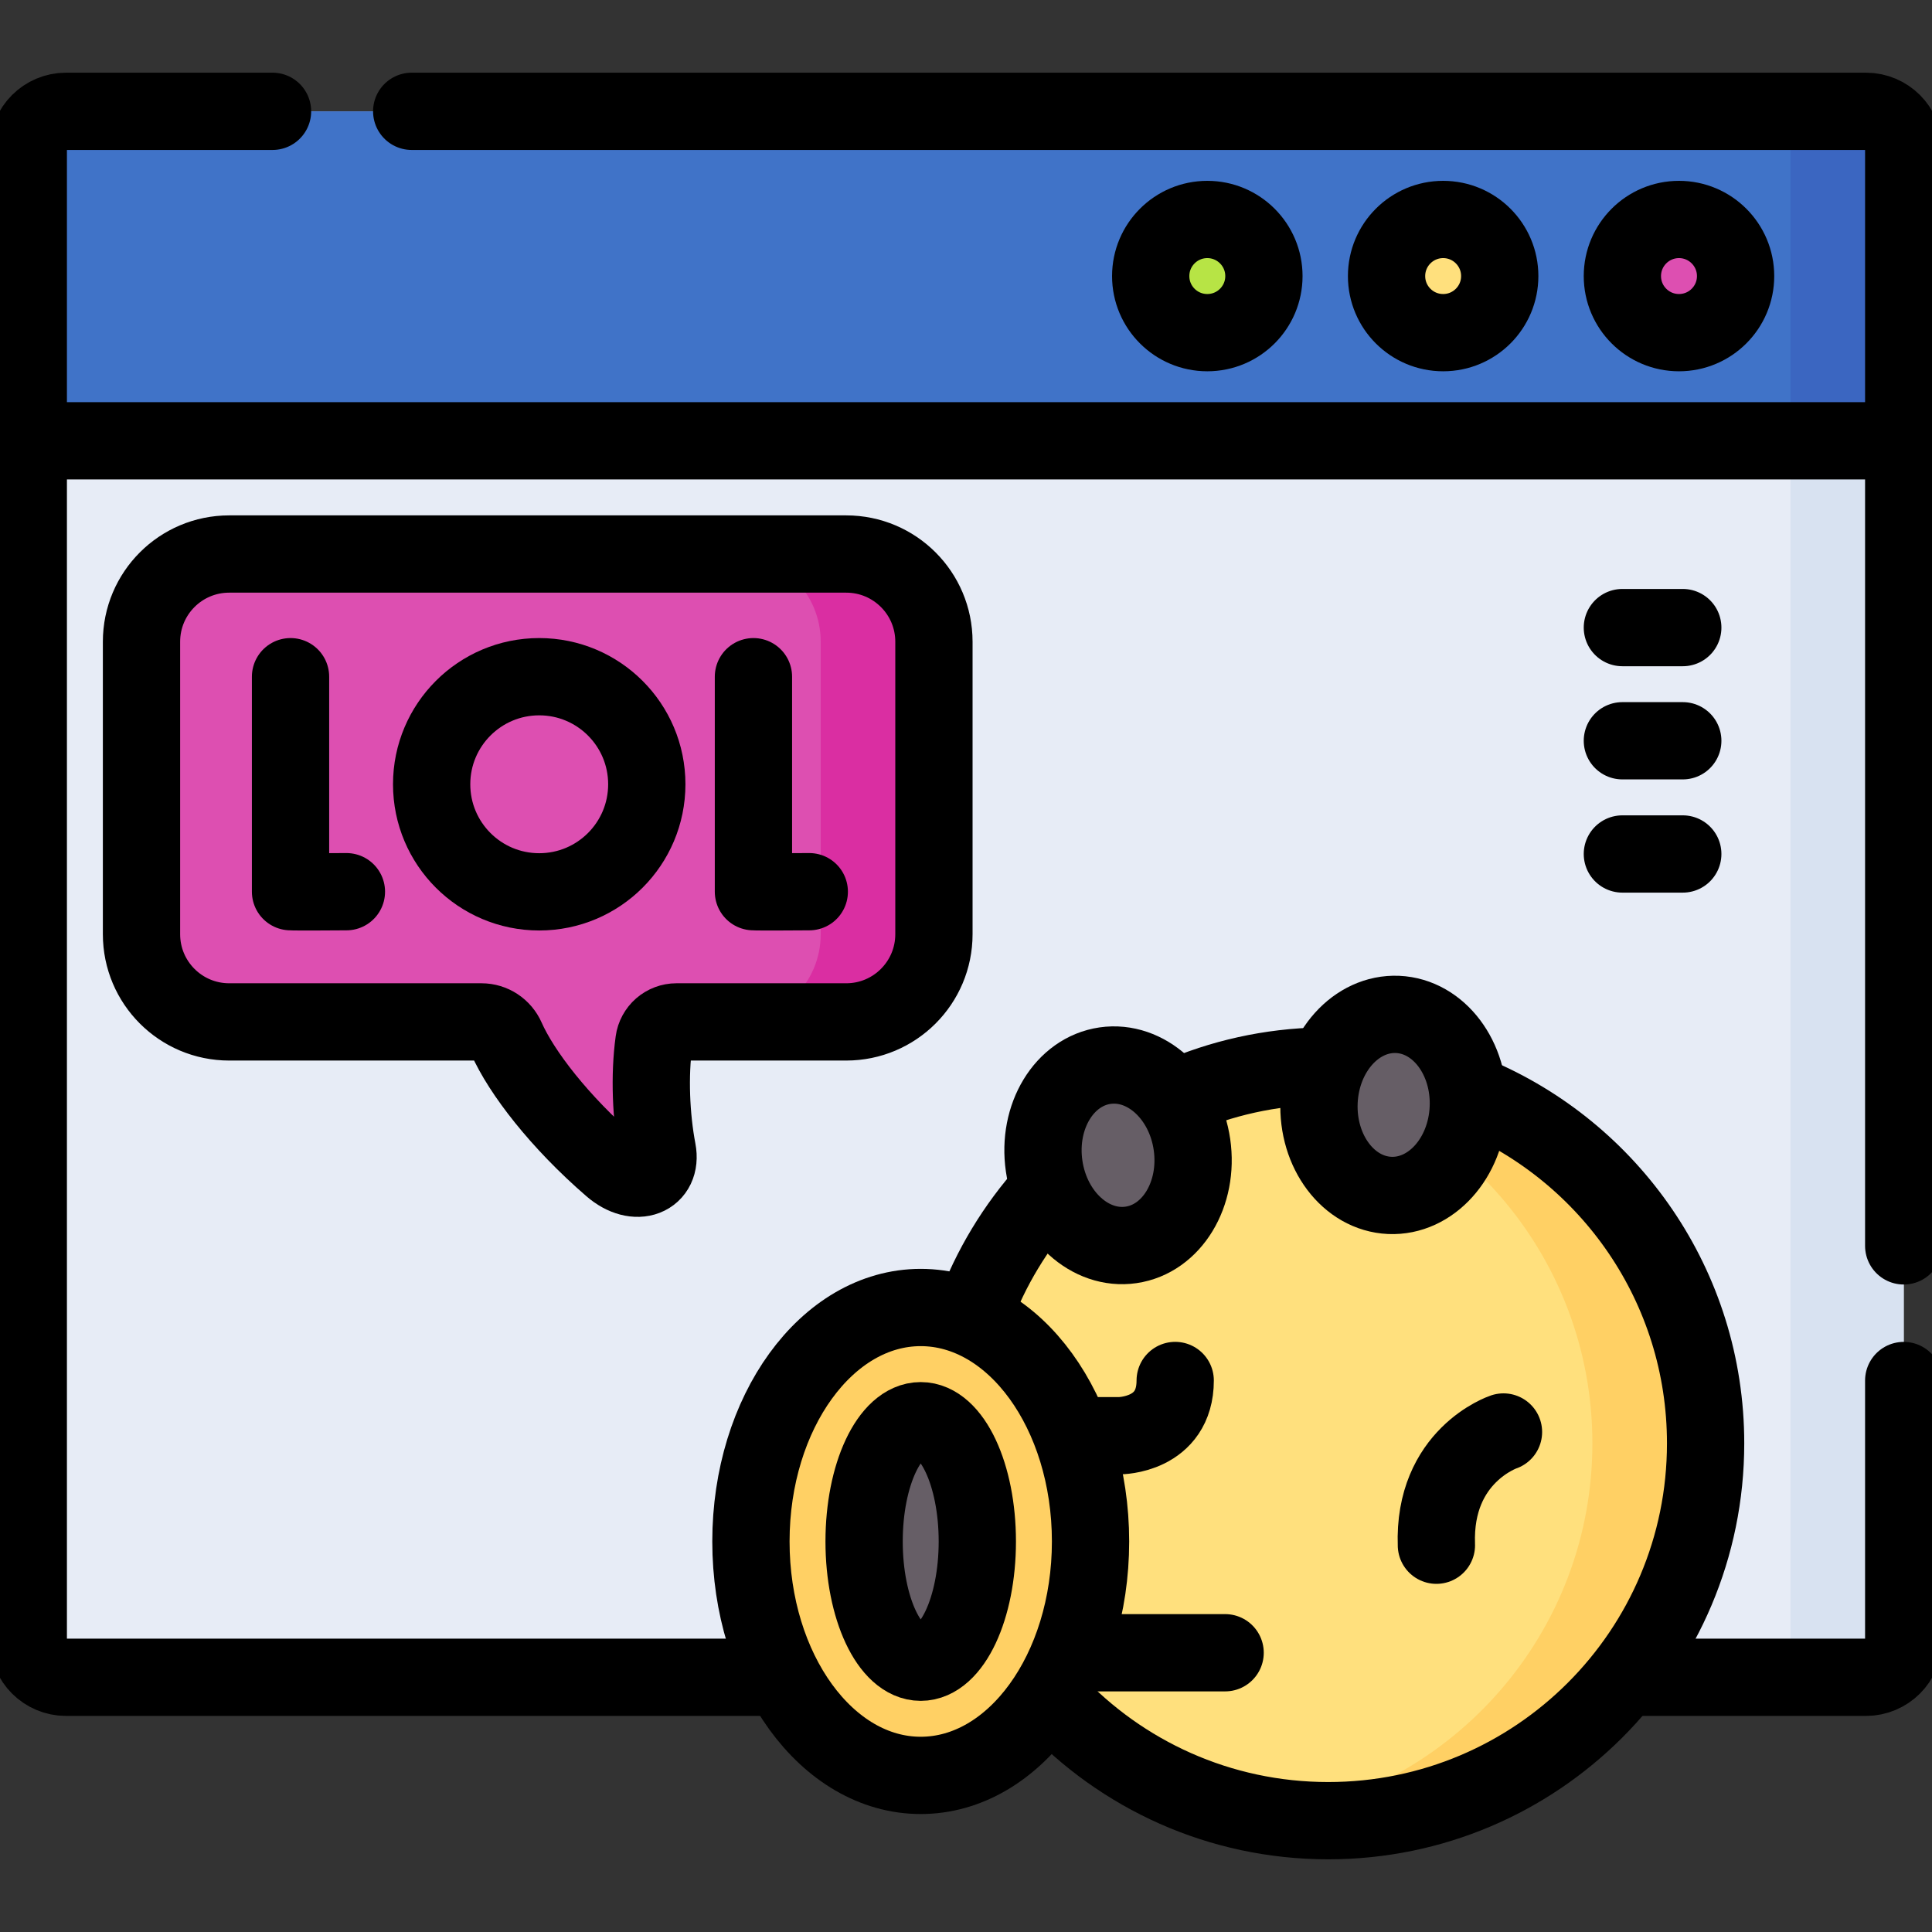 <svg width="50" height="50" viewBox="0 0 50 50" fill="none" xmlns="http://www.w3.org/2000/svg">
<rect x="0" y="0" width="50" height="50" fill="#333333" stroke="none"/>
<g id="Frame" clip-path="url(#clip0_193_2584)">
<g id="Group">
<path id="Vector" d="M48.291 43.408H1.709C1.17 43.408 0.732 42.971 0.732 42.432V3.857C0.732 3.318 1.17 2.881 1.709 2.881H48.291C48.83 2.881 49.268 3.318 49.268 3.857V42.432C49.268 42.971 48.83 43.408 48.291 43.408Z" fill="#E7ECF6"/>
<path id="Vector_2" d="M48.291 2.881H45.361C45.901 2.881 46.338 3.318 46.338 3.857V42.432C46.338 42.971 45.901 43.408 45.361 43.408H48.291C48.83 43.408 49.268 42.971 49.268 42.432V3.857C49.268 3.318 48.83 2.881 48.291 2.881Z" fill="#D8E2F1"/>
<path id="Vector_3" d="M49.268 11.408H0.732V3.857C0.732 3.318 1.17 2.881 1.709 2.881H48.291C48.83 2.881 49.268 3.318 49.268 3.857V11.408Z" fill="#4073C8"/>
<path id="Vector_4" d="M48.291 2.881H45.361C45.901 2.881 46.338 3.318 46.338 3.857V11.408H49.268V3.857C49.268 3.318 48.83 2.881 48.291 2.881Z" fill="#3B66C1"/>
<path id="Vector_5" d="M31.245 8.609C32.054 8.609 32.71 7.954 32.71 7.145C32.71 6.336 32.054 5.68 31.245 5.68C30.436 5.68 29.78 6.336 29.78 7.145C29.78 7.954 30.436 8.609 31.245 8.609Z" fill="#B7E445"/>
<path id="Vector_6" d="M37.349 8.609C38.158 8.609 38.813 7.954 38.813 7.145C38.813 6.336 38.158 5.68 37.349 5.68C36.539 5.68 35.884 6.336 35.884 7.145C35.884 7.954 36.539 8.609 37.349 8.609Z" fill="#FFE07D"/>
<path id="Vector_7" d="M43.452 8.609C44.261 8.609 44.917 7.954 44.917 7.145C44.917 6.336 44.261 5.68 43.452 5.68C42.643 5.68 41.987 6.336 41.987 7.145C41.987 7.954 42.643 8.609 43.452 8.609Z" fill="#DD4FB1"/>
<path id="Vector_8" d="M34.375 47.119C39.768 47.119 44.141 42.747 44.141 37.353C44.141 31.96 39.768 27.588 34.375 27.588C28.982 27.588 24.609 31.96 24.609 37.353C24.609 42.747 28.982 47.119 34.375 47.119Z" fill="#FFE07D"/>
<path id="Vector_9" d="M34.375 27.588C33.877 27.588 33.388 27.625 32.91 27.697C37.609 28.404 41.211 32.458 41.211 37.353C41.211 42.249 37.609 46.303 32.91 47.01C33.388 47.082 33.877 47.119 34.375 47.119C39.769 47.119 44.141 42.747 44.141 37.353C44.141 31.96 39.769 27.588 34.375 27.588Z" fill="#FFD064"/>
<path id="Vector_10" d="M23.828 45.947C26.255 45.947 28.223 43.236 28.223 39.893C28.223 36.549 26.255 33.838 23.828 33.838C21.401 33.838 19.434 36.549 19.434 39.893C19.434 43.236 21.401 45.947 23.828 45.947Z" fill="#FFD064"/>
<path id="Vector_11" d="M23.828 43.018C24.637 43.018 25.293 41.618 25.293 39.893C25.293 38.167 24.637 36.768 23.828 36.768C23.019 36.768 22.363 38.167 22.363 39.893C22.363 41.618 23.019 43.018 23.828 43.018Z" fill="#665E66"/>
<path id="Vector_12" d="M29.271 32.218C30.328 32.065 31.033 30.902 30.848 29.621C30.662 28.34 29.654 27.426 28.598 27.579C27.542 27.733 26.836 28.895 27.022 30.176C27.208 31.457 28.215 32.372 29.271 32.218Z" fill="#665E66"/>
<path id="Vector_13" d="M37.999 28.679C38.055 27.386 37.236 26.3 36.17 26.253C35.103 26.207 34.193 27.218 34.137 28.511C34.081 29.804 34.9 30.89 35.966 30.937C37.032 30.983 37.943 29.972 37.999 28.679Z" fill="#665E66"/>
<path id="Vector_14" d="M24.17 16.608V24.177C24.17 25.431 23.154 26.447 21.9 26.447H17.505C17.364 26.447 17.227 26.499 17.12 26.592C17.014 26.685 16.944 26.813 16.925 26.953C16.803 27.836 16.848 28.907 17.014 29.78C17.144 30.463 16.471 30.756 15.831 30.203C14.484 29.038 13.495 27.755 13.104 26.87C12.991 26.614 12.74 26.447 12.461 26.447H5.932C4.678 26.447 3.662 25.431 3.662 24.177V16.608C3.662 15.354 4.678 14.338 5.932 14.338H21.9C23.154 14.338 24.17 15.354 24.17 16.608Z" fill="#DD4FB1"/>
<path id="Vector_15" d="M21.9 14.338H18.97C20.224 14.338 21.24 15.354 21.24 16.608V24.177C21.24 25.431 20.224 26.447 18.97 26.447H21.9C23.154 26.447 24.17 25.431 24.17 24.177V16.608C24.17 15.354 23.154 14.338 21.9 14.338Z" fill="#DA2EA2"/>
<path id="Vector_16" d="M49.045 11.408H0.952M20.117 43.408H1.709C1.17 43.408 0.732 42.971 0.732 42.432V3.857C0.732 3.318 1.17 2.881 1.709 2.881H7.053M49.268 35.728V42.432C49.268 42.971 48.83 43.408 48.291 43.408H42.361M10.655 2.881H48.291C48.83 2.881 49.268 3.318 49.268 3.857V32.243" stroke="black" stroke-width="2" stroke-miterlimit="10" stroke-linecap="round" stroke-linejoin="round"/>
<path id="Vector_17" d="M31.245 8.609C32.054 8.609 32.71 7.954 32.71 7.145C32.71 6.336 32.054 5.68 31.245 5.68C30.436 5.68 29.78 6.336 29.78 7.145C29.78 7.954 30.436 8.609 31.245 8.609Z" stroke="black" stroke-width="2" stroke-miterlimit="10" stroke-linecap="round" stroke-linejoin="round"/>
<path id="Vector_18" d="M37.349 8.609C38.158 8.609 38.813 7.954 38.813 7.145C38.813 6.336 38.158 5.68 37.349 5.68C36.539 5.68 35.884 6.336 35.884 7.145C35.884 7.954 36.539 8.609 37.349 8.609Z" stroke="black" stroke-width="2" stroke-miterlimit="10" stroke-linecap="round" stroke-linejoin="round"/>
<path id="Vector_19" d="M43.452 8.609C44.261 8.609 44.917 7.954 44.917 7.145C44.917 6.336 44.261 5.68 43.452 5.68C42.643 5.68 41.987 6.336 41.987 7.145C41.987 7.954 42.643 8.609 43.452 8.609Z" stroke="black" stroke-width="2" stroke-miterlimit="10" stroke-linecap="round" stroke-linejoin="round"/>
<path id="Vector_20" d="M25.212 33.969C25.639 32.814 26.282 31.75 27.105 30.833M38.128 28.335C41.659 29.806 44.141 33.29 44.141 37.353C44.141 42.747 39.768 47.119 34.375 47.119C31.559 47.119 29.021 45.927 27.239 44.02M30.455 28.406C31.605 27.902 32.87 27.613 34.201 27.589" stroke="black" stroke-width="2" stroke-miterlimit="10" stroke-linecap="round" stroke-linejoin="round"/>
<path id="Vector_21" d="M23.828 45.947C26.255 45.947 28.223 43.236 28.223 39.893C28.223 36.549 26.255 33.838 23.828 33.838C21.401 33.838 19.434 36.549 19.434 39.893C19.434 43.236 21.401 45.947 23.828 45.947Z" stroke="black" stroke-width="2" stroke-miterlimit="10" stroke-linecap="round" stroke-linejoin="round"/>
<path id="Vector_22" d="M23.828 43.018C24.637 43.018 25.293 41.618 25.293 39.893C25.293 38.167 24.637 36.768 23.828 36.768C23.019 36.768 22.363 38.167 22.363 39.893C22.363 41.618 23.019 43.018 23.828 43.018Z" stroke="black" stroke-width="2" stroke-miterlimit="10" stroke-linecap="round" stroke-linejoin="round"/>
<path id="Vector_23" d="M27.799 42.773H31.706M27.799 37.156H28.973C28.973 37.156 30.414 37.156 30.414 35.727" stroke="black" stroke-width="2" stroke-miterlimit="10" stroke-linecap="round" stroke-linejoin="round"/>
<path id="Vector_24" d="M29.271 32.218C30.328 32.065 31.033 30.902 30.848 29.621C30.662 28.34 29.654 27.426 28.598 27.579C27.542 27.733 26.836 28.895 27.022 30.176C27.208 31.457 28.215 32.372 29.271 32.218Z" stroke="black" stroke-width="2" stroke-miterlimit="10" stroke-linecap="round" stroke-linejoin="round"/>
<path id="Vector_25" d="M37.999 28.679C38.055 27.386 37.236 26.3 36.17 26.253C35.103 26.207 34.193 27.218 34.137 28.511C34.081 29.804 34.9 30.89 35.966 30.937C37.032 30.983 37.943 29.972 37.999 28.679Z" stroke="black" stroke-width="2" stroke-miterlimit="10" stroke-linecap="round" stroke-linejoin="round"/>
<path id="Vector_26" d="M7.519 17.513V23.077C7.581 23.087 8.965 23.077 8.965 23.077M19.499 17.513V23.077C19.56 23.087 20.944 23.077 20.944 23.077" stroke="black" stroke-width="2" stroke-miterlimit="10" stroke-linecap="round" stroke-linejoin="round"/>
<path id="Vector_27" d="M13.955 23.081C15.493 23.081 16.739 21.835 16.739 20.297C16.739 18.76 15.493 17.513 13.955 17.513C12.417 17.513 11.171 18.76 11.171 20.297C11.171 21.835 12.417 23.081 13.955 23.081Z" stroke="black" stroke-width="2" stroke-miterlimit="10" stroke-linecap="round" stroke-linejoin="round"/>
<path id="Vector_28" d="M41.987 16.242H43.55M41.987 19.171H43.55M41.987 22.101H43.55M38.91 37.06C38.91 37.06 37.088 37.668 37.174 39.99M24.17 16.608V24.177C24.17 25.431 23.154 26.447 21.9 26.447H17.505C17.364 26.447 17.227 26.499 17.12 26.592C17.014 26.685 16.944 26.813 16.925 26.953C16.803 27.836 16.848 28.907 17.014 29.78C17.144 30.463 16.471 30.756 15.831 30.203C14.484 29.038 13.495 27.755 13.104 26.87C12.991 26.614 12.74 26.447 12.461 26.447H5.932C4.678 26.447 3.662 25.431 3.662 24.177V16.608C3.662 15.354 4.678 14.338 5.932 14.338H21.9C23.154 14.338 24.17 15.354 24.17 16.608Z" stroke="black" stroke-width="2" stroke-miterlimit="10" stroke-linecap="round" stroke-linejoin="round"/>
</g>
</g>
<defs>
<clipPath id="clip0_193_2584">
<rect width="50" height="50" fill="white"/>
</clipPath>
</defs>
</svg>
